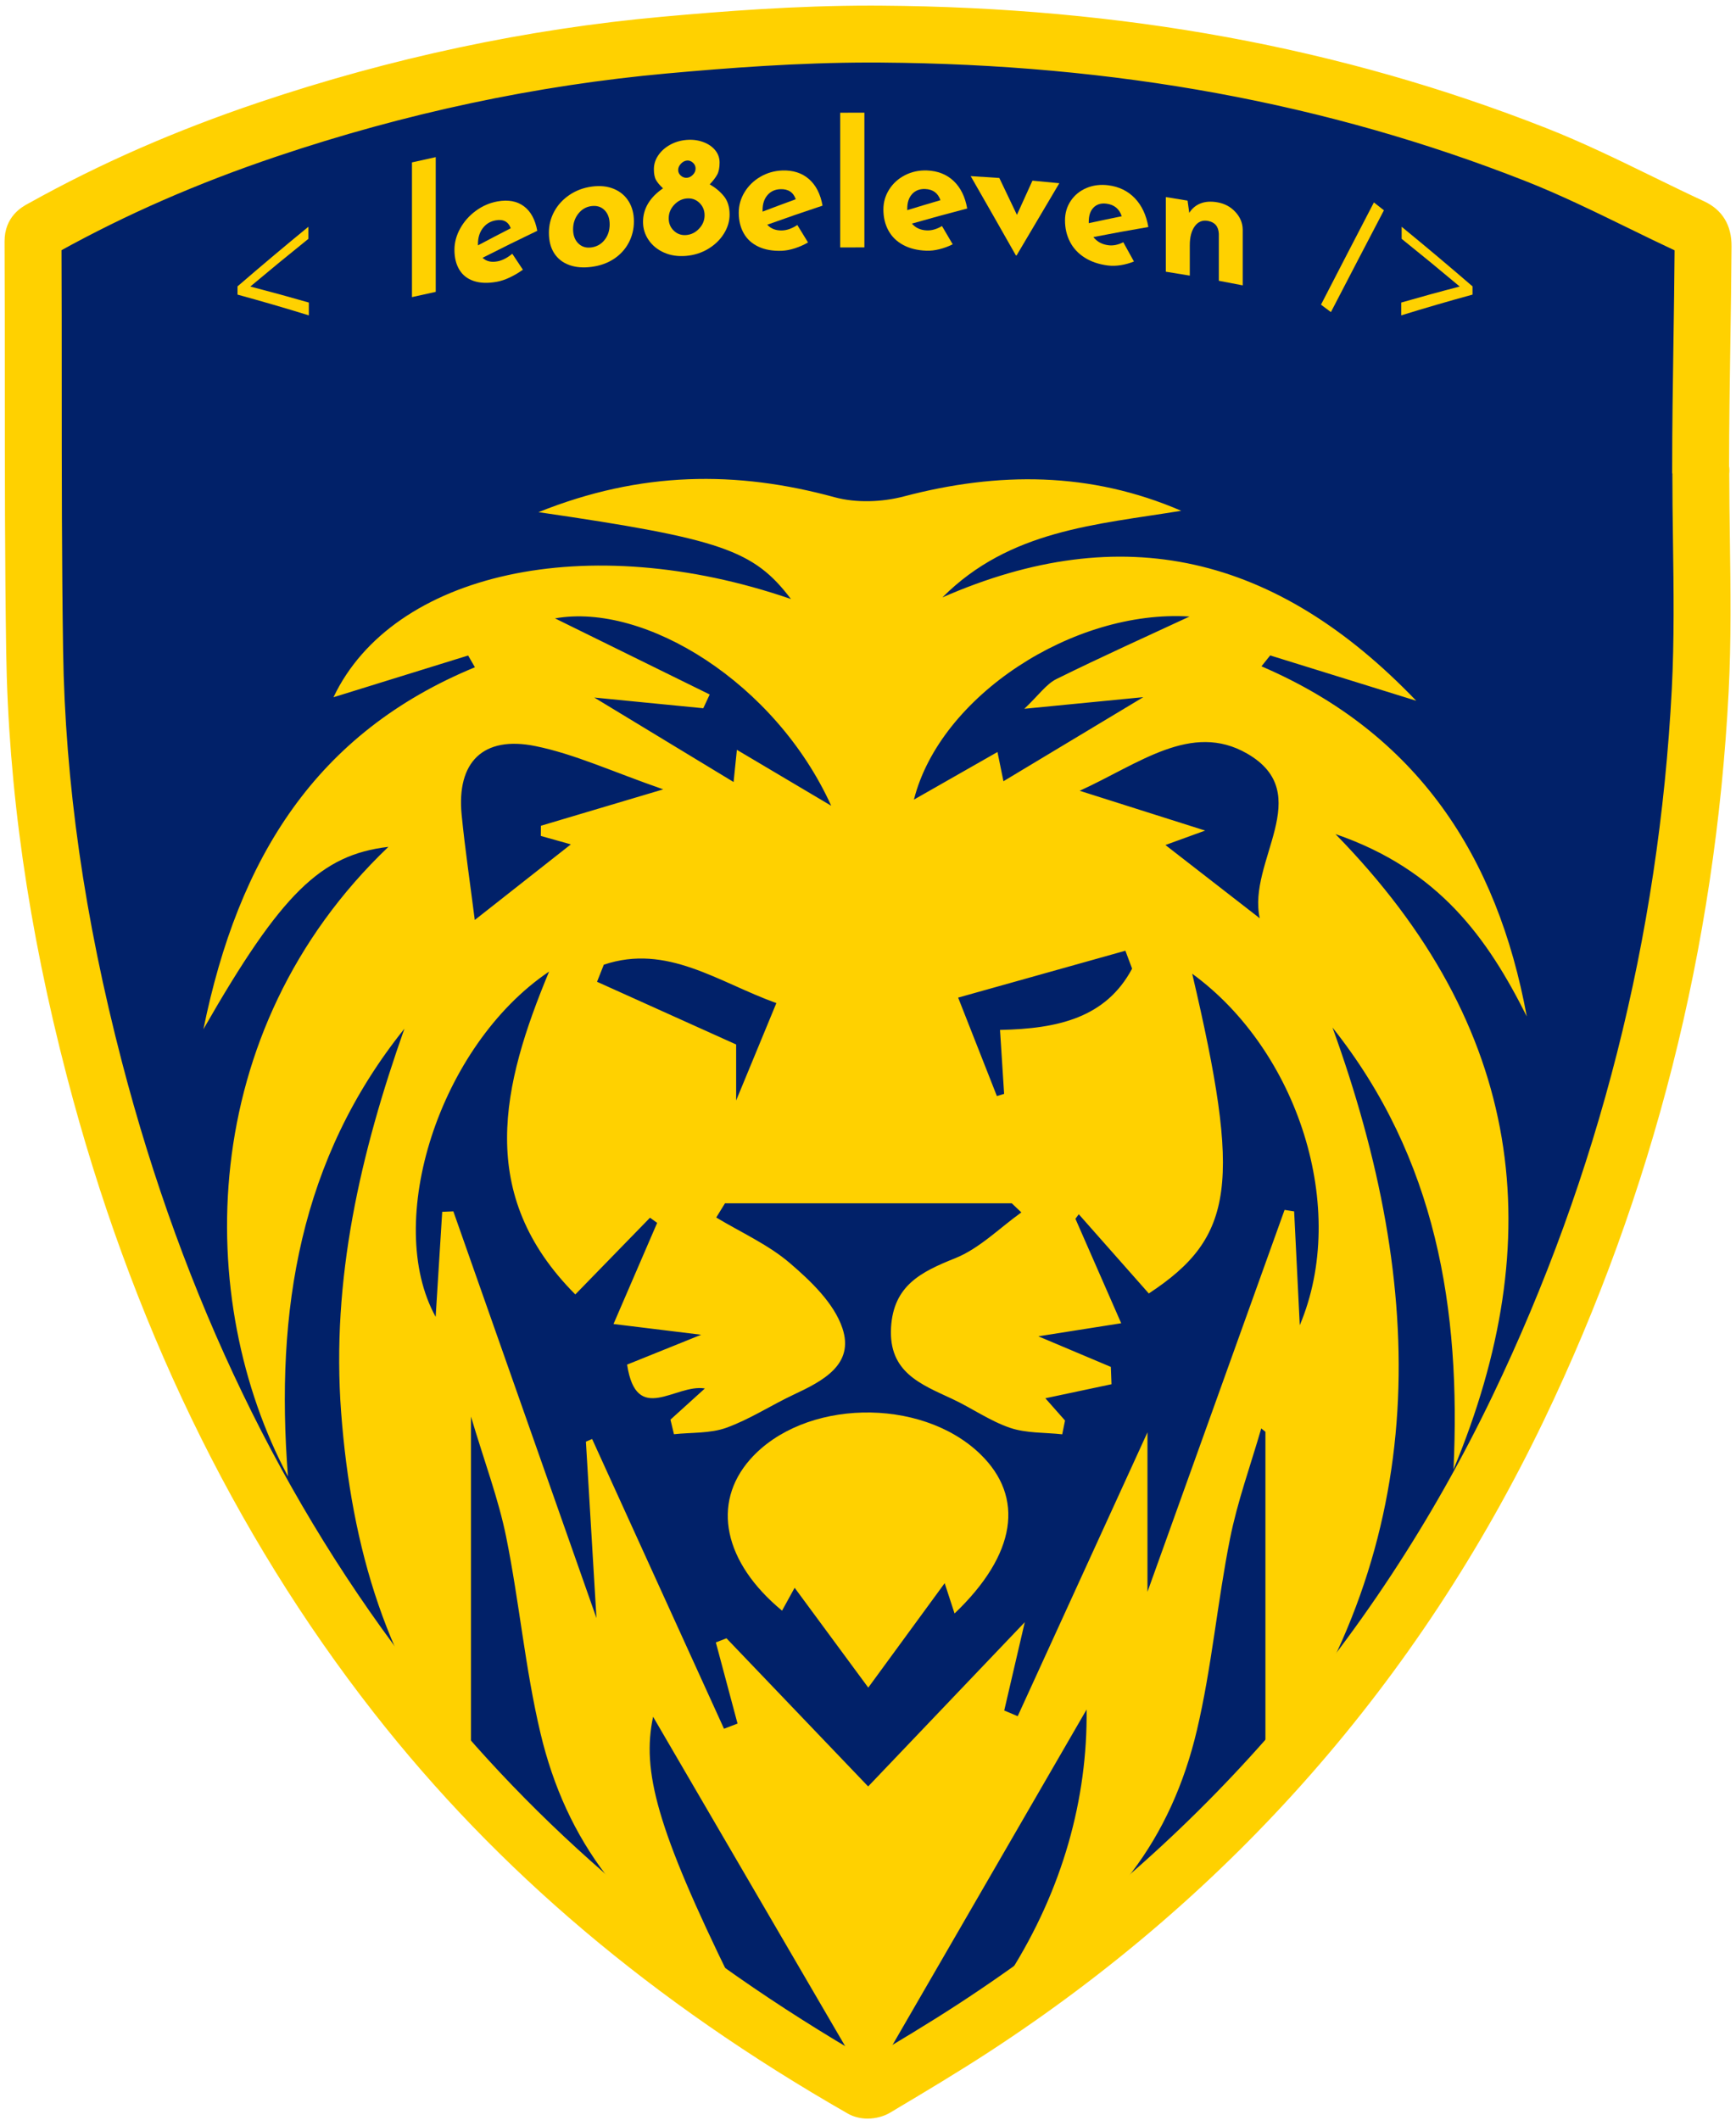 <?xml version="1.0" encoding="UTF-8"?>
<svg width="244px" height="298px" viewBox="0 0 244 298" version="1.1" xmlns="http://www.w3.org/2000/svg" xmlns:xlink="http://www.w3.org/1999/xlink">
    <!-- Generator: Sketch 46.2 (44496) - http://www.bohemiancoding.com/sketch -->
    <title>g10</title>
    <desc>Created with Sketch.</desc>
    <defs></defs>
    <g id="Page-1" stroke="none" stroke-width="1" fill="none" fill-rule="evenodd">
        <g id="g10" transform="translate(122, 149.92) scale(-1, 1) rotate(-180) translate(-122, -149.92) translate(-1, 0.92)">
            <g id="g94" transform="translate(0, -0)">
                <g id="g96-Clipped">
                    <g id="g96" transform="translate(-0, 0.667)">
                        <g id="g102" transform="translate(2.954, 1.809)" fill-rule="nonzero" fill="#012169">
                            <path d="M120,0 C119.211,0 118.472,0.185 117.861,0.533 C90.561,16.16 68.896,34.484 51.627,56.552 C32.013,81.616 17.587,111.527 8.747,145.449 C3.321,166.275 0.541,185.731 0.249,204.929 C0.061,217.352 0.059,229.976 0.055,242.185 C0.055,248.959 0.053,255.732 0.021,262.505 C0.008,265.235 1.859,266.236 2.648,266.664 L2.801,266.747 C12.701,272.255 23.157,276.836 34.761,280.752 C53.311,287.012 72.304,291.052 91.209,292.76 C99.255,293.488 109.843,294.323 120.388,294.323 L121.841,294.317 C155.74,294.077 186.151,288.488 214.812,277.231 C219.912,275.227 224.909,272.787 229.741,270.427 C232.152,269.249 234.564,268.071 236.992,266.944 C239.088,265.971 240.1,264.304 240.084,261.847 C240.056,257.263 239.987,252.708 239.917,248.159 C239.832,242.487 239.744,236.625 239.74,230.816 C239.799,230.52 239.808,230.217 239.764,229.92 C239.768,226.816 239.811,223.711 239.853,220.604 C239.949,213.613 240.049,206.385 239.68,199.261 C237.827,163.509 229.129,129.228 213.832,97.368 C196.34,60.944 170.26,31.261 136.315,9.145 C132.052,6.369 127.647,3.739 123.385,1.195 L122.479,0.652 C121.779,0.233 120.897,0 120,0" id="path104"></path>
                        </g>
                        <g id="g106" transform="translate(2.954, 1.809)" stroke="#582C83" stroke-width="1.333">
                            <path d="M120,0 C119.211,0 118.472,0.185 117.861,0.533 C90.561,16.16 68.896,34.484 51.627,56.552 C32.013,81.616 17.587,111.527 8.747,145.449 C3.321,166.275 0.541,185.731 0.249,204.929 C0.061,217.352 0.059,229.976 0.055,242.185 C0.055,248.959 0.053,255.732 0.021,262.505 C0.008,265.235 1.859,266.236 2.648,266.664 L2.801,266.747 C12.701,272.255 23.157,276.836 34.761,280.752 C53.311,287.012 72.304,291.052 91.209,292.76 C99.255,293.488 109.843,294.323 120.388,294.323 L121.841,294.317 C155.74,294.077 186.151,288.488 214.812,277.231 C219.912,275.227 224.909,272.787 229.741,270.427 C232.152,269.249 234.564,268.071 236.992,266.944 C239.088,265.971 240.1,264.304 240.084,261.847 C240.056,257.263 239.987,252.708 239.917,248.159 C239.832,242.487 239.744,236.625 239.74,230.816 C239.799,230.52 239.808,230.217 239.764,229.92 C239.768,226.816 239.811,223.711 239.853,220.604 C239.949,213.613 240.049,206.385 239.68,199.261 C237.827,163.509 229.129,129.228 213.832,97.368 C196.34,60.944 170.26,31.261 136.315,9.145 C132.052,6.369 127.647,3.739 123.385,1.195 L122.479,0.652 C121.779,0.233 120.897,0 120,0 Z" id="path108"></path>
                        </g>
                        <g id="g110" transform="translate(5.385, 4.094)" fill-rule="nonzero" fill="#012169">
                            <path d="M234.667,228 C234.761,228 234.547,228.167 234.641,228.167 C234.641,238.692 234.921,249.053 234.987,259.579 C234.996,260.999 234.568,261.716 233.439,262.24 C226.093,265.649 218.901,269.52 211.407,272.464 C181.677,284.14 150.859,289.143 119.392,289.367 C109.269,289.439 99.116,288.733 89.019,287.82 C70.031,286.104 51.408,282.089 33.183,275.941 C22.336,272.28 11.796,267.767 1.665,262.131 C0.949,261.732 0.251,261.468 0.256,260.233 C0.347,241.049 0.193,221.863 0.485,202.684 C0.789,182.668 3.887,163.064 8.896,143.837 C17.387,111.252 31.121,81.693 51.296,55.911 C69.624,32.489 91.959,14.756 116.753,0.564 C117.256,0.275 118.163,0.347 118.68,0.655 C123.291,3.412 127.915,6.153 132.428,9.095 C165.197,30.444 191.14,59.052 208.997,96.239 C224.168,127.833 232.739,161.48 234.585,197.115 C235.117,207.379 234.667,217.704 234.667,228" id="path112"></path>
                        </g>
                        <g id="g114" transform="translate(5.385, 4.094)" stroke="#582C83" stroke-width="1.333">
                            <path d="M234.667,228 C234.761,228 234.547,228.167 234.641,228.167 C234.641,238.692 234.921,249.053 234.987,259.579 C234.996,260.999 234.568,261.716 233.439,262.24 C226.093,265.649 218.901,269.52 211.407,272.464 C181.677,284.14 150.859,289.143 119.392,289.367 C109.269,289.439 99.116,288.733 89.019,287.82 C70.031,286.104 51.408,282.089 33.183,275.941 C22.336,272.28 11.796,267.767 1.665,262.131 C0.949,261.732 0.251,261.468 0.256,260.233 C0.347,241.049 0.193,221.863 0.485,202.684 C0.789,182.668 3.887,163.064 8.896,143.837 C17.387,111.252 31.121,81.693 51.296,55.911 C69.624,32.489 91.959,14.756 116.753,0.564 C117.256,0.275 118.163,0.347 118.68,0.655 C123.291,3.412 127.915,6.153 132.428,9.095 C165.197,30.444 191.14,59.052 208.997,96.239 C224.168,127.833 232.739,161.48 234.585,197.115 C235.117,207.379 234.667,217.704 234.667,228 Z" id="path116"></path>
                        </g>
                        <g id="g118" transform="translate(28.787, 3.931)" fill-rule="nonzero" fill="#FFD100">
                            <path d="M81.333,153.333 C73.096,156.304 65.956,161.713 57.08,158.731 C56.763,157.931 56.445,157.131 56.128,156.329 C62.405,153.5 68.681,150.671 75.68,147.516 L75.68,139.645 C77.985,145.227 79.497,148.887 81.333,153.333 M112.768,149.564 C120.933,149.723 127.652,151.281 131.332,158.175 C131.019,159.015 130.705,159.855 130.391,160.695 C122.665,158.528 114.937,156.361 106.884,154.104 C109.048,148.603 110.689,144.433 112.329,140.265 C112.668,140.368 113.007,140.472 113.345,140.576 C113.173,143.261 113,145.948 112.768,149.564 M89.041,181.071 C81.208,198.341 62.865,209.66 50.223,207.407 C56.744,204.197 64.355,200.453 71.964,196.709 C71.663,196.064 71.361,195.419 71.06,194.775 C66.625,195.211 62.192,195.645 55.741,196.28 C63.488,191.583 69.232,188.099 75.32,184.407 C75.441,185.579 75.572,186.849 75.785,188.931 C80.029,186.415 83.809,184.173 89.041,181.071 M139.408,207.667 C123.119,208.695 104.352,196.524 100.667,181.932 C104.511,184.123 108.356,186.315 112.411,188.625 C112.801,186.715 113.032,185.58 113.251,184.516 C119.499,188.272 125.241,191.725 132.908,196.335 C126.337,195.693 121.855,195.255 116.185,194.7 C118.229,196.635 119.264,198.171 120.705,198.884 C127.101,202.045 133.613,204.971 139.408,207.667 M48.227,176.828 C48.231,177.305 48.235,177.781 48.239,178.259 C53.255,179.752 58.272,181.245 65.432,183.376 C58.275,185.861 53.015,188.327 47.481,189.453 C40.085,190.961 36.373,187.172 37.099,179.795 C37.576,174.952 38.296,170.135 38.944,165.015 C43.713,168.769 47.987,172.132 52.447,175.643 C50.943,176.065 49.584,176.447 48.227,176.828 M136.015,175.552 C140.733,171.889 145.005,168.572 149.277,165.255 C147.492,173.244 157.297,182.759 147.5,188.403 C139.659,192.921 132.275,186.953 123.967,183.175 C130.411,181.131 135.253,179.593 141.599,177.581 C138.699,176.528 137.588,176.124 136.015,175.552 M53.075,112.384 C39.053,126.463 42.747,141.785 49.388,157.764 C33.927,147.329 26.095,122.536 33.445,109.236 C33.747,114.048 34.056,119.021 34.367,123.996 C34.889,124.017 35.411,124.04 35.932,124.063 C42.501,105.389 49.072,86.717 56.048,66.892 C55.511,75.879 55.037,83.787 54.564,91.695 C54.856,91.817 55.147,91.941 55.439,92.065 C61.617,78.489 67.797,64.915 73.976,51.339 L75.876,52.069 C74.86,55.872 73.843,59.673 72.827,63.476 C73.324,63.669 73.823,63.861 74.321,64.055 C81.192,56.871 88.061,49.687 94.236,43.231 C100.867,50.185 107.928,57.592 116.248,66.319 C115.015,61.016 114.188,57.461 113.361,53.905 C113.992,53.639 114.623,53.371 115.253,53.104 C121.189,66.088 127.124,79.073 133.493,93.004 L133.493,70.585 C139.429,87.124 146.097,105.695 152.764,124.267 C153.212,124.197 153.66,124.129 154.108,124.06 C154.353,119.107 154.599,114.152 154.9,108.055 C161.831,124.472 154.632,146.641 139.781,157.461 C146.673,128.067 145.788,120.477 133.681,112.519 C130.507,116.111 127.173,119.884 123.839,123.656 C123.681,123.443 123.525,123.231 123.367,123.019 C125.425,118.323 127.483,113.627 129.801,108.336 C125.625,107.679 122.651,107.209 118.155,106.5 C122.627,104.612 125.485,103.405 128.344,102.199 L128.437,99.763 C125.355,99.109 122.271,98.455 119.14,97.791 C119.835,97.004 120.869,95.833 121.905,94.663 C121.773,94.017 121.643,93.372 121.512,92.725 C119.053,92.996 116.456,92.861 114.171,93.639 C111.337,94.603 108.804,96.413 106.064,97.693 C101.66,99.749 97.095,101.432 97.451,107.723 C97.785,113.64 101.668,115.556 106.463,117.473 C109.877,118.839 112.688,121.715 115.769,123.916 C115.319,124.341 114.868,124.768 114.419,125.195 L74.112,125.195 C73.703,124.529 73.292,123.864 72.883,123.197 C76.361,121.101 80.18,119.401 83.223,116.796 C86.185,114.259 89.433,111.157 90.613,107.649 C92.337,102.523 87.856,100.221 83.795,98.315 C80.6,96.815 77.599,94.833 74.303,93.645 C72.033,92.829 69.408,93.005 66.941,92.737 C66.777,93.42 66.613,94.104 66.449,94.787 C67.955,96.151 69.46,97.515 71.284,99.167 C67.155,99.868 61.667,93.896 60.355,102.523 C63.309,103.715 66.148,104.859 70.764,106.719 C65.616,107.349 62.527,107.728 58.443,108.228 C60.72,113.504 62.649,117.973 64.579,122.444 C64.244,122.685 63.908,122.927 63.572,123.168 C60.321,119.829 57.071,116.489 53.075,112.384 M29.052,149.733 C14.408,131.479 10.852,110.229 12.688,86.807 C-0.492,111.52 -0.396,149.329 26.804,175.295 C17.337,174.177 11.775,168.833 0.804,149.665 C5.712,173.765 16.657,191.336 38.964,200.536 C38.645,201.087 38.328,201.637 38.011,202.188 C31.511,200.173 25.012,198.159 19.083,196.321 C27.408,213.827 54.728,219.992 83.383,210.128 C78.151,217.001 73.664,218.577 47.899,222.336 C62.291,228.109 75.732,228.199 89.525,224.433 C92.553,223.607 96.191,223.743 99.255,224.549 C112.517,228.037 125.459,228.045 138.239,222.529 C126.304,220.579 114.129,219.839 104.673,210.355 C129.956,221.429 151.585,216.365 171.269,195.827 C163.519,198.232 157.129,200.216 150.741,202.199 L149.516,200.669 C171.473,191.225 182.668,173.94 186.807,151.456 C181.291,162.464 174.473,172.079 159.915,177.091 C186.581,149.829 190.028,120.288 176.507,87.781 C177.564,110.275 174.112,131.505 159.501,149.897 C172.787,113.184 173.663,77.889 150.072,44.952 L150.072,93.083 C149.876,93.239 149.681,93.395 149.485,93.551 C147.995,88.391 146.141,83.304 145.095,78.056 C143.313,69.131 142.529,59.989 140.445,51.148 C136.881,36.021 128.339,24.353 114.111,16.961 C121.595,28.784 125.085,41.563 124.937,54.044 C115.3,37.388 105.171,19.88 94.295,1.081 C83.433,19.708 73.325,37.045 64.008,53.025 C62.395,45.424 64.521,37.315 75.033,15.865 C60.285,24.133 51.755,35.661 48.184,50.695 C46.028,59.772 45.208,69.157 43.353,78.316 C42.281,83.609 40.344,88.727 38.411,95.217 L38.411,45.468 C26.635,59.452 21.592,76.836 20.164,95.775 C18.748,114.533 22.879,132.249 29.052,149.733" id="path120"></path>
                        </g>
                        <g id="g122" transform="translate(103.037, 61.052)" fill-rule="nonzero" fill="#FFD100">
                            <path d="M20,0 C16.296,5.024 13.163,9.275 9.652,14.035 C8.904,12.675 8.392,11.747 7.881,10.817 C-0.315,17.595 -2.063,25.889 3.399,32.079 C10.865,40.537 27.349,40.927 35.725,32.84 C42.024,26.757 40.804,18.699 32.128,10.421 C31.699,11.741 31.312,12.928 30.74,14.683 C26.968,9.525 23.573,4.885 20,0" id="path124"></path>
                        </g>
                        <g id="g126" transform="translate(33.679, 252.683)" fill-rule="nonzero" fill="#FFD100">
                            <path d="M10.667,12 C7.937,9.808 5.217,7.573 2.505,5.297 C5.237,4.589 7.979,3.839 10.728,3.047 L10.728,1.244 C7.373,2.28 4.032,3.252 0.705,4.16 L0.705,5.32 C4.012,8.176 7.333,10.969 10.667,13.699 L10.667,12 Z" id="path128"></path>
                        </g>
                        <g id="g130" transform="translate(58.244, 256.167)" fill-rule="nonzero" fill="#FFD100">
                            <path d="M4,20 L4,1.064 C2.885,0.824 1.771,0.579 0.659,0.325 L0.659,19.261 C1.771,19.515 2.885,19.76 4,20" id="path132"></path>
                        </g>
                        <g id="g134" transform="translate(64.85, 258.174)" fill-rule="nonzero" fill="#FFD100">
                            <path d="M4,8 C3.552,7.404 3.329,6.671 3.329,5.808 L3.329,5.592 C4.863,6.407 6.399,7.208 7.936,7.997 C7.6,8.931 6.887,9.303 5.8,9.104 C5.047,8.965 4.447,8.596 4,8 M8.153,4.412 C8.649,3.667 9.147,2.919 9.643,2.171 C9.065,1.753 8.456,1.392 7.816,1.088 C7.175,0.784 6.567,0.58 5.991,0.475 C4.744,0.247 3.668,0.277 2.765,0.576 C1.863,0.872 1.18,1.399 0.719,2.161 C0.255,2.924 0.024,3.856 0.024,4.96 C0.024,5.984 0.291,6.984 0.825,7.955 C1.36,8.927 2.091,9.756 3.016,10.44 C3.944,11.123 4.959,11.567 6.063,11.768 C7.567,12.041 8.804,11.813 9.775,11.096 C10.744,10.379 11.375,9.225 11.664,7.639 C9.096,6.409 6.533,5.144 3.976,3.843 C4.488,3.348 5.183,3.183 6.063,3.343 C6.735,3.465 7.432,3.821 8.153,4.412" id="path136"></path>
                        </g>
                        <g id="g138" transform="translate(76.938, 260.052)" fill-rule="nonzero" fill="#FFD100">
                            <path d="M5.333,4 C5.816,3.516 6.428,3.324 7.167,3.423 C7.94,3.525 8.564,3.877 9.04,4.481 C9.515,5.084 9.751,5.809 9.751,6.657 C9.751,7.507 9.515,8.173 9.04,8.657 C8.564,9.141 7.94,9.333 7.167,9.231 C6.428,9.132 5.816,8.772 5.333,8.152 C4.852,7.533 4.611,6.805 4.611,5.973 C4.611,5.141 4.852,4.484 5.333,4 M1.971,8.489 C2.476,9.415 3.192,10.189 4.115,10.811 C5.04,11.432 6.089,11.824 7.264,11.979 C8.44,12.136 9.473,12.02 10.368,11.641 C11.261,11.263 11.952,10.673 12.435,9.881 C12.919,9.088 13.16,8.155 13.16,7.084 C13.16,6.009 12.919,5.016 12.435,4.096 C11.952,3.177 11.261,2.423 10.368,1.825 C9.473,1.228 8.424,0.853 7.216,0.693 C6.041,0.537 5,0.619 4.092,0.944 C3.184,1.268 2.476,1.813 1.971,2.584 C1.465,3.356 1.212,4.324 1.212,5.493 C1.212,6.564 1.465,7.563 1.971,8.489" id="path140"></path>
                        </g>
                        <g id="g142" transform="translate(91.375, 261.551)" fill-rule="nonzero" fill="#FFD100">
                            <path d="M5.333,12 C5.591,11.783 5.873,11.688 6.181,11.713 C6.488,11.739 6.767,11.883 7.017,12.141 C7.268,12.403 7.392,12.693 7.392,13.013 C7.392,13.332 7.268,13.607 7.017,13.835 C6.767,14.061 6.488,14.164 6.181,14.137 C5.873,14.112 5.591,13.963 5.333,13.693 C5.075,13.421 4.945,13.125 4.945,12.807 C4.945,12.487 5.075,12.219 5.333,12 M4.34,4.268 C4.824,3.808 5.405,3.608 6.084,3.665 C6.779,3.723 7.381,4.025 7.889,4.568 C8.399,5.112 8.655,5.735 8.655,6.439 C8.655,7.143 8.411,7.728 7.927,8.195 C7.441,8.661 6.851,8.865 6.156,8.807 C5.477,8.749 4.885,8.449 4.375,7.907 C3.867,7.364 3.613,6.732 3.613,6.012 C3.613,5.308 3.855,4.727 4.34,4.268 M2.815,10.233 C2.361,10.652 2.035,11.041 1.833,11.396 C1.631,11.751 1.531,12.257 1.531,12.913 C1.531,13.617 1.736,14.271 2.148,14.871 C2.559,15.472 3.112,15.965 3.805,16.351 C4.5,16.735 5.268,16.964 6.108,17.035 C6.932,17.105 7.704,17.011 8.424,16.752 C9.141,16.496 9.712,16.112 10.133,15.608 C10.553,15.1 10.764,14.517 10.764,13.861 C10.764,13.141 10.655,12.579 10.436,12.171 C10.219,11.764 9.865,11.304 9.381,10.789 C10.173,10.333 10.837,9.78 11.371,9.127 C11.904,8.473 12.171,7.611 12.171,6.539 C12.171,5.611 11.904,4.717 11.371,3.86 C10.837,3 10.1,2.289 9.164,1.724 C8.225,1.16 7.191,0.832 6.059,0.736 C4.913,0.639 3.88,0.791 2.959,1.199 C2.039,1.607 1.316,2.193 0.793,2.963 C0.268,3.731 0.005,4.579 0.005,5.507 C0.005,7.361 0.941,8.947 2.815,10.233" id="path144"></path>
                        </g>
                        <g id="g146" transform="translate(103.529, 262.821)" fill-rule="nonzero" fill="#FFD100">
                            <path d="M5.333,8 C4.88,7.468 4.653,6.768 4.653,5.905 L4.653,5.689 C6.208,6.281 7.763,6.86 9.317,7.427 C8.977,8.408 8.256,8.883 7.156,8.841 C6.393,8.813 5.787,8.531 5.333,8 M9.536,3.808 C10.037,2.992 10.54,2.172 11.043,1.352 C10.459,1.019 9.843,0.745 9.196,0.535 C8.548,0.324 7.932,0.207 7.349,0.185 C6.087,0.139 4.997,0.327 4.084,0.755 C3.169,1.181 2.476,1.808 2.008,2.637 C1.537,3.468 1.304,4.433 1.304,5.537 C1.304,6.561 1.575,7.523 2.117,8.416 C2.659,9.311 3.4,10.033 4.337,10.583 C5.277,11.131 6.305,11.427 7.421,11.468 C8.944,11.523 10.195,11.116 11.176,10.259 C12.155,9.401 12.792,8.156 13.083,6.528 C10.491,5.669 7.9,4.776 5.309,3.847 C5.828,3.277 6.531,3.011 7.421,3.043 C8.101,3.068 8.807,3.323 9.536,3.808" id="path148"></path>
                        </g>
                        <g id="g150" transform="translate(118.493, 262.416)" fill-rule="nonzero" fill="#FFD100">
                            <path d="M4,20 L4,1.064 C2.865,1.069 1.732,1.067 0.597,1.059 L0.597,19.995 C1.732,20.003 2.865,20.005 4,20" id="path152"></path>
                        </g>
                        <g id="g154" transform="translate(123.864, 262.976)" fill-rule="nonzero" fill="#FFD100">
                            <path d="M5.333,8 C4.88,7.501 4.653,6.819 4.653,5.955 L4.653,5.739 C6.208,6.219 7.763,6.685 9.317,7.139 C8.977,8.144 8.256,8.672 7.156,8.711 C6.395,8.737 5.787,8.499 5.333,8 M9.536,3.505 C10.037,2.651 10.54,1.796 11.041,0.94 C10.459,0.647 9.843,0.419 9.196,0.255 C8.548,0.091 7.932,0.019 7.351,0.04 C6.087,0.084 4.997,0.351 4.083,0.845 C3.168,1.339 2.475,2.016 2.005,2.879 C1.535,3.744 1.3,4.725 1.3,5.831 C1.3,6.855 1.572,7.795 2.115,8.649 C2.656,9.504 3.399,10.173 4.337,10.655 C5.277,11.135 6.305,11.357 7.423,11.317 C8.944,11.261 10.195,10.765 11.175,9.836 C12.153,8.908 12.789,7.616 13.08,5.968 C10.492,5.297 7.901,4.591 5.309,3.848 C5.828,3.241 6.532,2.924 7.423,2.892 C8.103,2.868 8.807,3.072 9.536,3.505" id="path156"></path>
                        </g>
                        <g id="g158" transform="translate(136.557, 261.833)" fill-rule="nonzero" fill="#FFD100">
                            <path d="M13.333,10.667 C11.332,7.304 9.329,3.92 7.325,0.515 L7.229,0.523 C5.112,4.261 2.993,7.976 0.873,11.667 C2.217,11.589 3.559,11.501 4.901,11.405 C5.725,9.681 6.551,7.953 7.375,6.223 C8.101,7.828 8.829,9.429 9.556,11.029 C10.816,10.916 12.075,10.796 13.333,10.667" id="path160"></path>
                        </g>
                        <g id="g162" transform="translate(149.37, 259.749)" fill-rule="nonzero" fill="#FFD100">
                            <path d="M5.333,9.333 C4.883,8.876 4.656,8.213 4.656,7.351 L4.656,7.135 C6.204,7.472 7.749,7.796 9.295,8.108 C8.956,9.145 8.24,9.739 7.145,9.877 C6.389,9.973 5.784,9.791 5.333,9.333 M9.512,4.455 C10.011,3.556 10.509,2.655 11.008,1.752 C10.428,1.513 9.817,1.341 9.173,1.236 C8.529,1.132 7.917,1.115 7.339,1.189 C6.083,1.349 4.999,1.715 4.088,2.292 C3.179,2.869 2.488,3.609 2.02,4.515 C1.552,5.423 1.319,6.425 1.319,7.529 C1.319,8.555 1.588,9.471 2.129,10.276 C2.668,11.081 3.408,11.683 4.341,12.079 C5.277,12.473 6.3,12.601 7.411,12.46 C8.924,12.267 10.167,11.655 11.14,10.637 C12.112,9.62 12.744,8.271 13.033,6.595 C10.463,6.16 7.888,5.691 5.309,5.184 C5.825,4.529 6.525,4.148 7.411,4.035 C8.087,3.948 8.788,4.088 9.512,4.455" id="path164"></path>
                        </g>
                        <g id="g166" transform="translate(163.982, 257.783)" fill-rule="nonzero" fill="#FFD100">
                            <path d="M10.667,10.667 C11.331,9.945 11.668,9.127 11.685,8.211 L11.685,0.363 C10.568,0.584 9.449,0.799 8.329,1.005 L8.329,7.605 C8.28,8.639 7.769,9.245 6.792,9.421 C6.025,9.559 5.408,9.307 4.944,8.667 C4.479,8.027 4.247,7.137 4.247,6.003 L4.247,1.731 C3.125,1.921 2.001,2.105 0.877,2.281 L0.877,12.771 C1.897,12.609 2.916,12.444 3.933,12.272 C4.013,11.697 4.093,11.124 4.173,10.552 C4.559,11.173 5.092,11.619 5.772,11.883 C6.452,12.147 7.257,12.195 8.185,12.024 C9.176,11.841 10.004,11.387 10.667,10.667" id="path168"></path>
                        </g>
                        <g id="g170" transform="translate(186.105, 253.802)" fill-rule="nonzero" fill="#FFD100">
                            <path d="M8,16 C8.471,15.632 8.94,15.263 9.409,14.892 C6.932,10.157 4.449,5.388 1.959,0.584 C1.495,0.933 1.028,1.28 0.563,1.627 C3.048,6.452 5.528,11.244 8,16" id="path172"></path>
                        </g>
                        <g id="g174" transform="translate(196.673, 253.048)" fill-rule="nonzero" fill="#FFD100">
                            <path d="M1.333,13.333 C4.667,10.604 7.988,7.811 11.293,4.955 L11.293,3.795 C7.967,2.887 4.627,1.915 1.272,0.879 L1.272,2.68 C4.021,3.473 6.763,4.224 9.495,4.932 C6.783,7.208 4.063,9.443 1.333,11.635 L1.333,13.333 Z" id="path176"></path>
                        </g>
                        <g id="g178" transform="translate(0.979, 0.815)" fill-rule="nonzero" fill="#FFD100">
                            <path d="M8,262.667 C8.028,256.18 8.029,249.693 8.031,243.207 L8.031,243.028 C8.033,230.891 8.037,218.34 8.224,206.013 C8.508,187.304 11.224,168.312 16.528,147.956 C25.159,114.833 39.221,85.659 58.327,61.243 C74.944,40.008 95.789,22.319 122.029,7.187 L122.284,7.339 C126.524,9.871 130.864,12.465 135.015,15.167 C168.027,36.675 193.389,65.539 210.399,100.959 C225.351,132.099 233.851,165.611 235.663,200.565 C236.021,207.484 235.924,214.603 235.829,221.487 C235.784,224.723 235.741,227.929 235.74,231.133 L235.889,231.133 L235.82,231.575 L235.715,231.575 C235.716,237.481 235.807,243.425 235.893,249.173 C235.963,253.705 236.029,258.173 236.059,262.671 C233.684,263.781 231.384,264.905 229.083,266.029 C224.352,268.339 219.468,270.725 214.593,272.64 C186.631,283.623 156.923,289.076 123.775,289.311 L122.36,289.316 C112.12,289.316 102.139,288.539 93.724,287.779 C75.289,286.112 56.761,282.169 38.655,276.06 C27.516,272.303 17.485,267.919 8,262.667 M121.967,0.328 C121.064,0.328 120.212,0.544 119.501,0.952 C92.128,16.62 70.4,34.999 53.077,57.135 C33.408,82.271 18.94,112.261 10.077,146.276 C4.637,167.153 1.851,186.66 1.557,205.912 C1.371,218.288 1.367,230.864 1.364,243.027 L1.364,243.179 C1.363,249.969 1.361,256.732 1.329,263.496 C1.315,266.624 3.488,267.8 4.305,268.243 L4.475,268.335 C14.389,273.852 24.88,278.448 36.524,282.377 C55.123,288.653 74.167,292.704 93.124,294.417 C101.687,295.192 111.857,295.983 122.372,295.983 L123.821,295.977 C157.804,295.736 188.292,290.132 217.031,278.844 C222.152,276.833 227.159,274.389 232,272.025 C234.467,270.82 236.848,269.656 239.248,268.543 C241.575,267.463 242.744,265.543 242.727,262.835 C242.697,258.249 242.629,253.693 242.56,249.141 C242.479,243.781 242.387,237.72 242.381,231.859 C242.437,231.536 242.445,231.209 242.407,230.887 C242.409,227.843 242.451,224.796 242.493,221.751 L242.496,221.607 C242.591,214.611 242.691,207.377 242.321,200.221 C240.463,164.379 231.744,130.012 216.408,98.073 C198.863,61.536 172.703,31.763 138.653,9.581 C134.345,6.776 129.952,4.152 125.703,1.616 L124.797,1.075 C124.004,0.6 122.973,0.328 121.967,0.328" id="path180"></path>
                        </g>
                        <g id="g182" transform="translate(0.979, 0.815)" stroke="#FFD100" stroke-width="1.333">
                            <path d="M8,262.667 C8.028,256.18 8.029,249.693 8.031,243.207 L8.031,243.028 C8.033,230.891 8.037,218.34 8.224,206.013 C8.508,187.304 11.224,168.312 16.528,147.956 C25.159,114.833 39.221,85.659 58.327,61.243 C74.944,40.008 95.789,22.319 122.029,7.187 L122.284,7.339 C126.524,9.871 130.864,12.465 135.015,15.167 C168.027,36.675 193.389,65.539 210.399,100.959 C225.351,132.099 233.851,165.611 235.663,200.565 C236.021,207.484 235.924,214.603 235.829,221.487 C235.784,224.723 235.741,227.929 235.74,231.133 L235.889,231.133 L235.82,231.575 L235.715,231.575 C235.716,237.481 235.807,243.425 235.893,249.173 C235.963,253.705 236.029,258.173 236.059,262.671 C233.684,263.781 231.384,264.905 229.083,266.029 C224.352,268.339 219.468,270.725 214.593,272.64 C186.631,283.623 156.923,289.076 123.775,289.311 L122.36,289.316 C112.12,289.316 102.139,288.539 93.724,287.779 C75.289,286.112 56.761,282.169 38.655,276.06 C27.516,272.303 17.485,267.919 8,262.667 Z M121.967,0.328 C121.064,0.328 120.212,0.544 119.501,0.952 C92.128,16.62 70.4,34.999 53.077,57.135 C33.408,82.271 18.94,112.261 10.077,146.276 C4.637,167.153 1.851,186.66 1.557,205.912 C1.371,218.288 1.367,230.864 1.364,243.027 L1.364,243.179 C1.363,249.969 1.361,256.732 1.329,263.496 C1.315,266.624 3.488,267.8 4.305,268.243 L4.475,268.335 C14.389,273.852 24.88,278.448 36.524,282.377 C55.123,288.653 74.167,292.704 93.124,294.417 C101.687,295.192 111.857,295.983 122.372,295.983 L123.821,295.977 C157.804,295.736 188.292,290.132 217.031,278.844 C222.152,276.833 227.159,274.389 232,272.025 C234.467,270.82 236.848,269.656 239.248,268.543 C241.575,267.463 242.744,265.543 242.727,262.835 C242.697,258.249 242.629,253.693 242.56,249.141 C242.479,243.781 242.387,237.72 242.381,231.859 C242.437,231.536 242.445,231.209 242.407,230.887 C242.409,227.843 242.451,224.796 242.493,221.751 L242.496,221.607 C242.591,214.611 242.691,207.377 242.321,200.221 C240.463,164.379 231.744,130.012 216.408,98.073 C198.863,61.536 172.703,31.763 138.653,9.581 C134.345,6.776 129.952,4.152 125.703,1.616 L124.797,1.075 C124.004,0.6 122.973,0.328 121.967,0.328 L121.967,0.328 Z" id="path184"></path>
                        </g>
                    </g>
                </g>
            </g>
        </g>
    </g>
</svg>